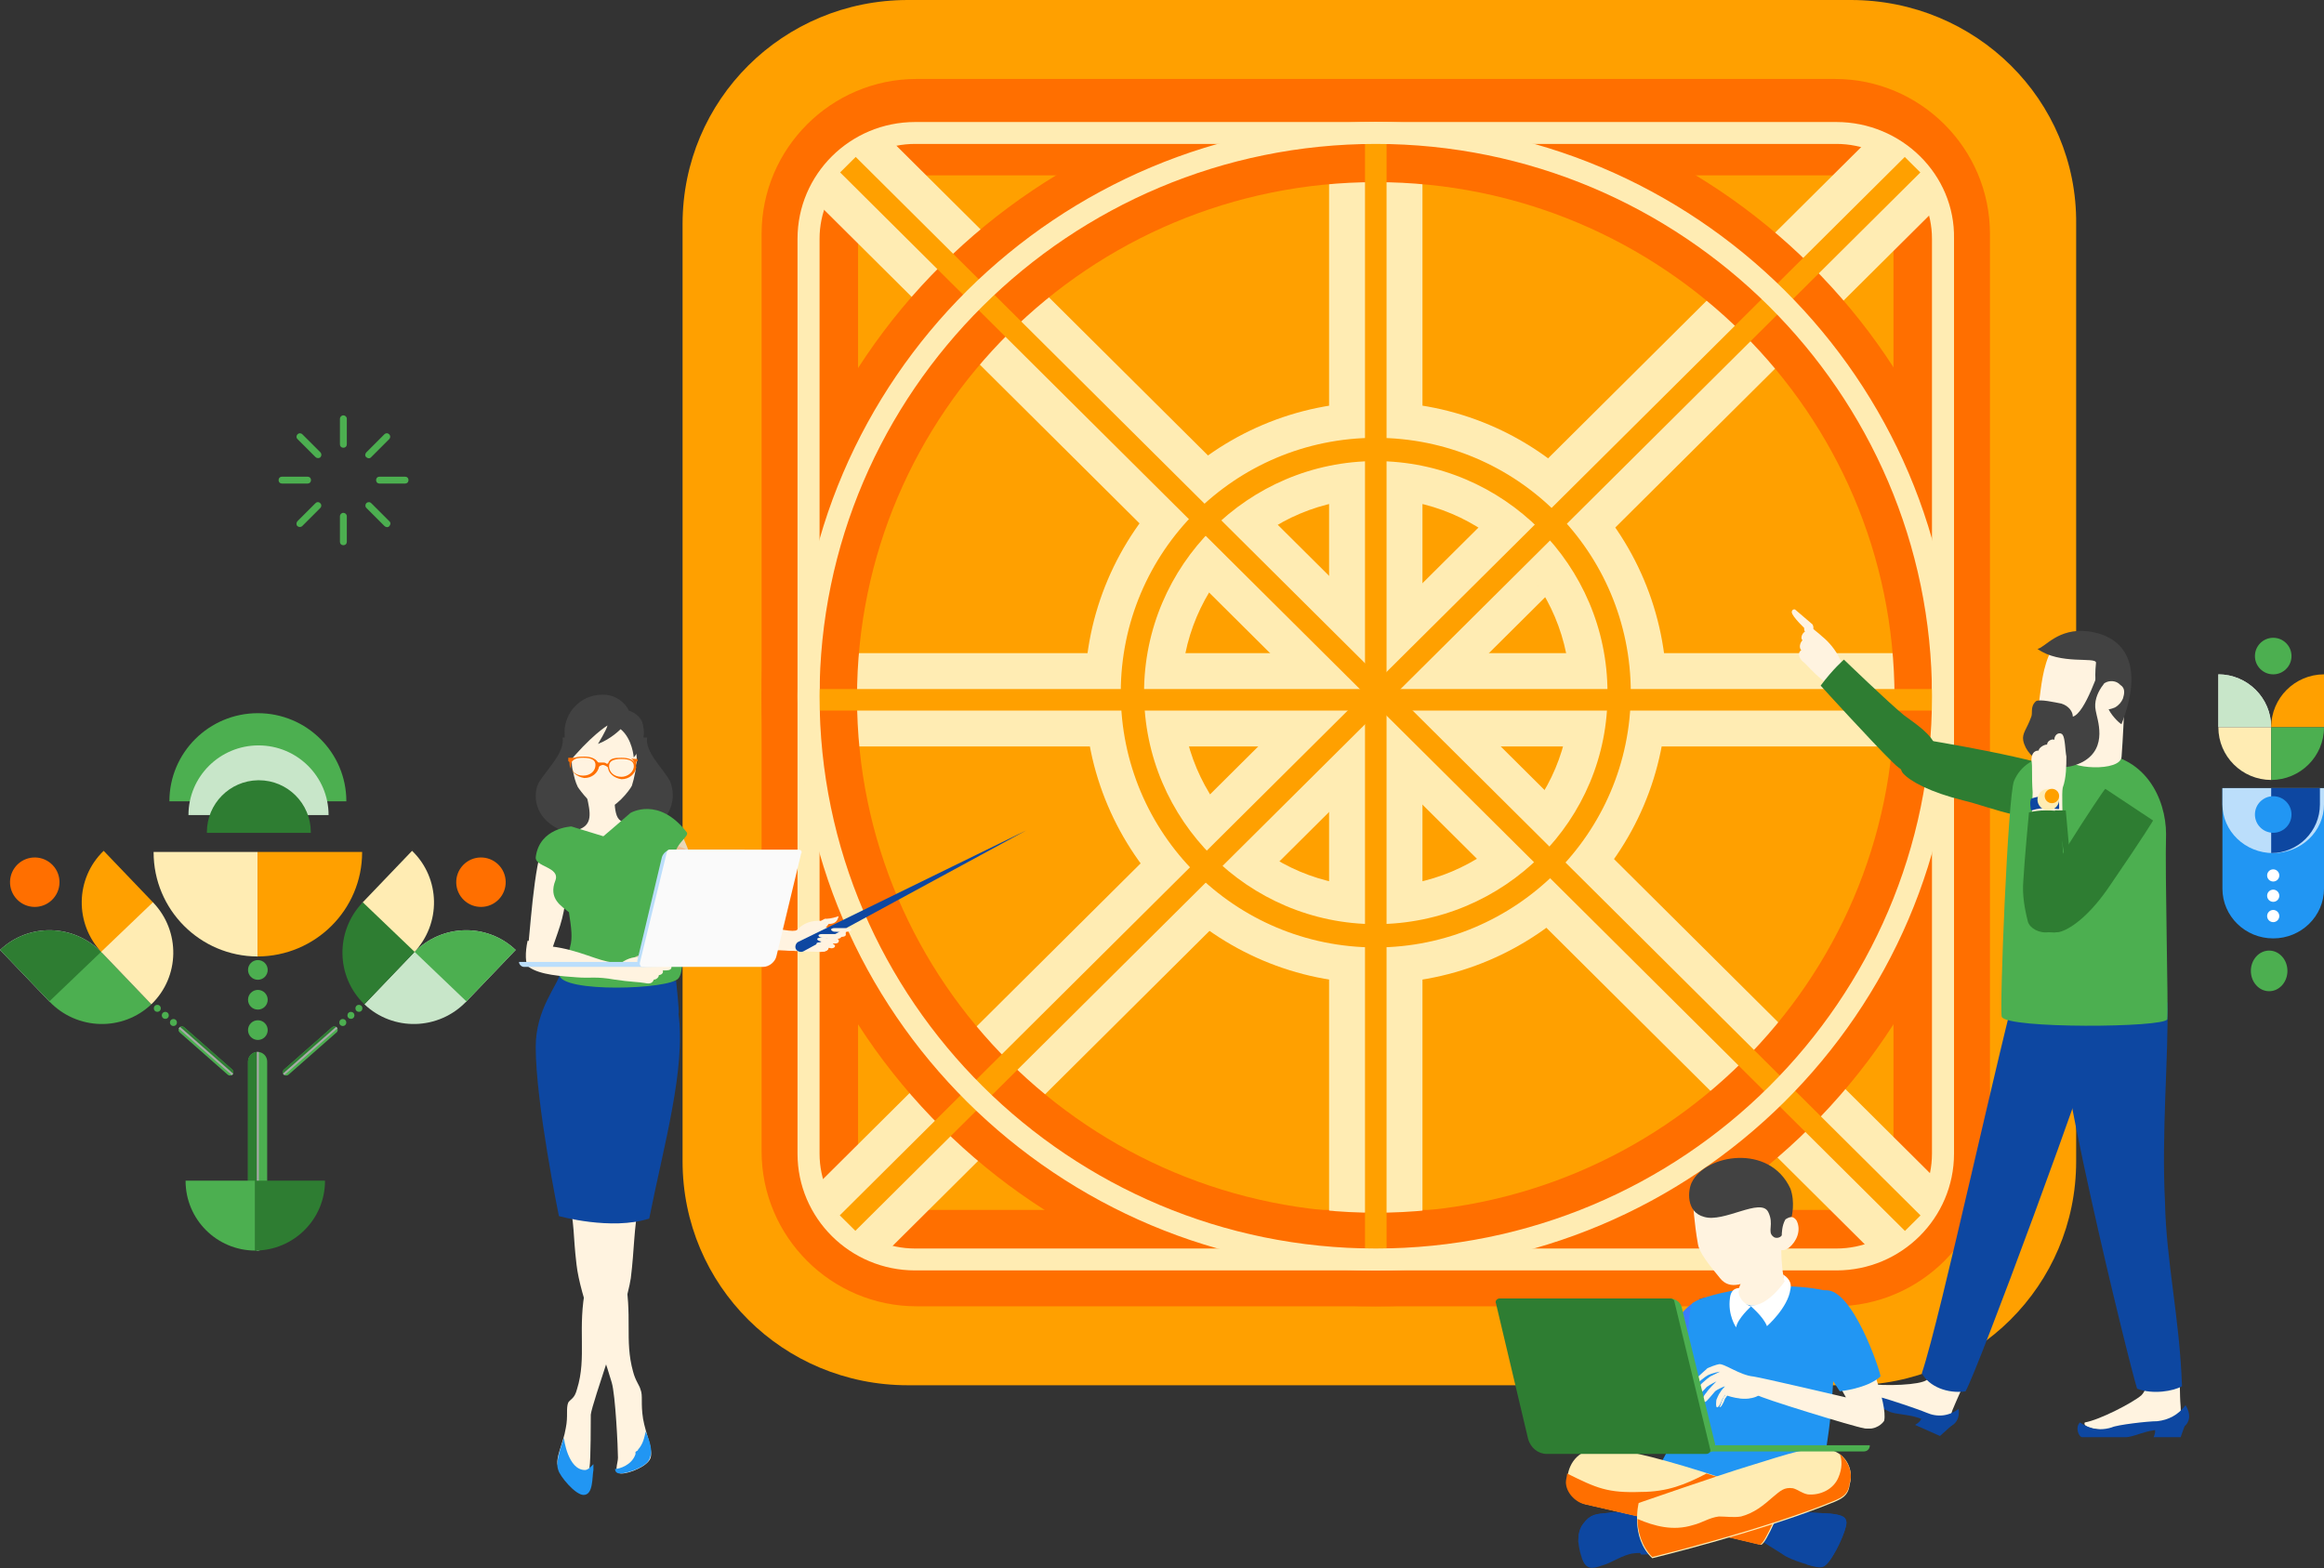 <?xml version="1.0" encoding="UTF-8"?>
<svg width="572px" height="386px" viewBox="0 0 572 386" version="1.1" xmlns="http://www.w3.org/2000/svg" xmlns:xlink="http://www.w3.org/1999/xlink">
    <rect x="0" y="0" width="572" height="386" fill="#333333" stroke="none"/>
    <!-- Generator: Sketch 64 (93537) - https://sketch.com -->
    <title>About</title>
    <desc>Created with Sketch.</desc>
    <g id="About" stroke="none" stroke-width="1" fill="none" fill-rule="evenodd">
        <g id="Landing" transform="translate(-836, -145)">
            <g id="Banner" transform="translate(119, 145)">
                <g id="About" transform="translate(717, 0)">
                    <g id="Group" transform="translate(546, 157)" fill-rule="nonzero">
                        <path d="M12.5,77 C14.985,77 17,79.238 17,82 C17,84.762 14.985,87 12.5,87 C10.015,87 8,84.762 8,82 C8,79.238 10.015,77 12.5,77 Z" id="Path" fill="#4CAF50"></path>
                        <path d="M13.5,74 C20.404,74 26,68.517 26,61.754 L26,37 L1,37 L1,61.754 C1,68.517 6.596,74 13.5,74 Z" id="Path" fill="#2196F3"></path>
                        <path d="M1,37 L26,37 L26,41 C26,47.627 20.404,53 13.5,53 C6.596,53 1,47.627 1,41 L1,37 Z" id="Path" fill="#BBDEFB"></path>
                        <path d="M13,37 L25,37 L25,41 C25,47.627 19.627,53 13,53 L13,37 Z" id="Path" fill="#0D47A1"></path>
                        <path d="M13.5,39 C15.985,39 18,41.015 18,43.5 C18,45.985 15.985,48 13.5,48 C11.015,48 9,45.985 9,43.5 C9,41.015 11.015,39 13.5,39 Z" id="Path" fill="#2196F3"></path>
                        <path d="M13.5,62 C14.328,62 15,62.671 15,63.5 C15,64.329 14.328,65 13.5,65 C12.671,65 12,64.329 12,63.5 C12,62.671 12.671,62 13.5,62 Z" id="Path" fill="#FFFFFF"></path>
                        <path d="M13.5,67 C14.328,67 15,67.672 15,68.5 C15,69.328 14.328,70 13.5,70 C12.671,70 12,69.328 12,68.5 C12,67.672 12.671,67 13.5,67 Z" id="Path" fill="#FFFFFF"></path>
                        <path d="M13.5,57 C14.328,57 15,57.672 15,58.5 C15,59.328 14.328,60 13.5,60 C12.671,60 12,59.328 12,58.5 C12,57.672 12.671,57 13.5,57 Z" id="Path" fill="#FFFFFF"></path>
                        <path d="M13,35 C5.816,34.978 0,29.184 0,22.041 L0,22 L13,22 L13,35 Z" id="Path" fill="#FFECB3"></path>
                        <path d="M13,35 C20.184,34.978 26,29.184 26,22.041 C26,22.027 26,22.014 26,22 L13,22 L13,35 Z" id="Path" fill="#4CAF50"></path>
                        <path d="M0,9 C7.184,9.022 13,14.834 13,22 L13,21.96 L0,21.96 L0,9 Z" id="Path" fill="#E0E0E0"></path>
                        <path d="M13.5,9 C15.985,9 18,6.985 18,4.5 C18,2.015 15.985,0 13.5,0 C11.015,0 9,2.015 9,4.5 C9,6.985 11.015,9 13.5,9 Z" id="Path" fill="#4CAF50"></path>
                        <path d="M0,9 C7.184,9.022 13,14.834 13,22 L13,21.96 L0,21.96 L0,9 Z" id="Path" fill="#C8E6C9"></path>
                        <path d="M26,9 C18.817,9.022 13,14.834 13,22 L13,21.96 L26,21.96 L26,9 Z" id="Path" fill="#FFA000"></path>
                    </g>
                    <g id="Group" transform="translate(168, 0)" fill-rule="nonzero">
                        <path d="M287.539,0 L55.458,0 C24.715,0 0,24.571 0,55.135 L0,285.865 C0,316.429 24.715,341 55.458,341 L287.539,341 C318.282,341 343,316.429 343,285.865 L343,55.135 C343.299,24.571 318.282,0 287.539,0 Z" id="Path" fill="#FFA000"></path>
                        <path d="M283.616,19.435 L57.616,19.435 C36.579,19.435 19.448,36.554 19.448,57.577 L19.448,283.423 C19.448,304.446 36.579,321.565 57.616,321.565 L283.616,321.565 C304.653,321.565 321.784,304.446 321.784,283.423 L321.784,57.577 C321.784,36.554 304.653,19.435 283.616,19.435 Z M298.041,283.423 C298.041,291.232 291.73,297.839 283.616,297.839 L57.616,297.839 C49.802,297.839 43.19,291.532 43.19,283.423 L43.19,57.577 C43.19,49.768 49.502,43.161 57.616,43.161 L283.616,43.161 C291.43,43.161 298.041,49.468 298.041,57.577 L298.041,283.423 Z" id="Shape" fill="#FF6F00"></path>
                        <polygon id="Rectangle" fill="#FFECB3" transform="translate(171.64, 170.93) rotate(-135) translate(-171.64, -170.93) " points="-13.11 159.598 356.459 158.527 356.39 182.263 -13.179 183.334"></polygon>
                        <polygon id="Rectangle" fill="#FFECB3" transform="translate(171.629, 170.717) rotate(-135) translate(-171.629, -170.717) " points="160.296 -14.033 184.032 -14.102 182.961 355.467 159.225 355.536"></polygon>
                        <rect id="Rectangle" fill="#FFECB3" x="159.124" y="31.803" width="22.985" height="279.161"></rect>
                        <rect id="Rectangle" fill="#FFECB3" x="30.057" y="160.782" width="281.119" height="22.969"></rect>
                        <path d="M170.616,98.943 C131.203,98.943 99.01,131.114 99.01,170.5 C99.01,209.886 131.203,242.057 170.616,242.057 C210.029,242.057 242.222,209.886 242.222,170.5 C242.222,131.114 210.33,98.943 170.616,98.943 Z M170.616,218.305 C144.14,218.305 122.779,196.958 122.779,170.5 C122.779,144.042 144.14,122.695 170.616,122.695 C197.092,122.695 218.453,144.042 218.453,170.5 C218.754,196.958 197.092,218.305 170.616,218.305 Z" id="Shape" fill="#FFECB3"></path>
                        <path d="M170.615,21.202 C87.202,21.202 19.448,88.514 19.448,171.383 C19.448,254.252 87.202,321.565 170.615,321.565 C254.028,321.565 321.783,254.252 321.783,171.383 C322.083,88.814 254.329,21.202 170.615,21.202 Z M170.615,298.529 C100.151,298.529 42.936,241.687 42.936,171.683 C42.936,101.678 100.151,44.836 170.615,44.836 C241.079,44.836 298.293,101.678 298.293,171.683 C298.293,241.687 241.079,298.529 170.615,298.529 Z" id="Shape" fill="#FF6F00"></path>
                        <path d="M283.991,30.036 L57.236,30.036 C41.255,30.036 28.289,42.913 28.289,58.785 L28.289,283.982 C28.289,299.854 41.255,312.731 57.236,312.731 L283.991,312.731 C299.972,312.731 312.938,299.854 312.938,283.982 L312.938,58.785 C313.24,42.913 299.972,30.036 283.991,30.036 Z M307.511,283.982 C307.511,296.859 296.957,307.34 283.991,307.34 L57.236,307.34 C44.27,307.34 33.716,296.859 33.716,283.982 L33.716,58.785 C33.716,45.908 44.27,35.427 57.236,35.427 L283.991,35.427 C296.957,35.427 307.511,45.908 307.511,58.785 L307.511,283.982 Z" id="Shape" fill="#FFECB3"></path>
                        <polygon id="Rectangle" fill="#FFA000" transform="translate(171.736, 170.821) rotate(-135) translate(-171.736, -170.821) " points="-13.04 168.652 356.528 167.581 356.513 172.989 -13.056 174.06"></polygon>
                        <polygon id="Rectangle" fill="#FFA000" transform="translate(171.671, 170.811) rotate(-134.992) translate(-171.671, -170.811) " points="169.502 -13.965 174.91 -13.981 173.84 355.588 168.431 355.604"></polygon>
                        <rect id="Rectangle" fill="#FFA000" x="167.964" y="31.803" width="5.304" height="279.161"></rect>
                        <rect id="Rectangle" fill="#FFA000" x="30.057" y="169.617" width="281.119" height="5.301"></rect>
                        <path d="M170.616,107.777 C135.914,107.777 107.851,135.822 107.851,170.5 C107.851,205.178 135.914,233.223 170.616,233.223 C205.016,233.223 233.381,205.178 233.381,170.5 C233.381,135.822 205.318,107.777 170.616,107.777 Z M170.616,227.493 C139.233,227.493 113.584,201.861 113.584,170.5 C113.584,139.139 139.233,113.507 170.616,113.507 C201.999,113.507 227.648,139.139 227.648,170.5 C227.95,201.861 202.3,227.493 170.616,227.493 Z" id="Shape" fill="#FFA000"></path>
                        <path d="M170.616,30.036 C92.215,30.036 28.289,93.523 28.289,171.383 C28.289,249.244 92.215,312.731 170.616,312.731 C249.017,312.731 312.943,249.244 312.943,171.383 C312.943,93.523 249.318,30.036 170.616,30.036 Z M170.616,307.34 C95.231,307.34 33.716,246.249 33.716,171.383 C33.716,96.517 95.231,35.427 170.616,35.427 C246.001,35.427 307.516,96.517 307.516,171.383 C307.516,246.249 246.303,307.34 170.616,307.34 Z" id="Shape" fill="#FFECB3"></path>
                    </g>
                    <g id="Group" transform="translate(441, 150)">
                        <path d="M68.256,40.334 C61.847,36.821 34.686,32.429 31.329,31.844 C26.752,31.258 25.836,38.577 27.362,40.334 C29.193,42.383 34.076,45.018 42.316,47.068 C48.725,48.531 61.237,54.094 65.51,49.41 C68.256,46.482 74.97,43.847 68.256,40.334 Z" id="Path" fill="#2E7D32" fill-rule="nonzero"></path>
                        <path d="M11.789,12.163 C10.874,10.041 9.043,7.918 7.518,6.706 C6.602,5.796 4.772,4.583 4.162,3.674 C3.552,3.067 2.636,4.583 3.247,5.493 C2.636,5.796 2.026,7.009 2.636,7.615 C2.026,8.222 1.721,9.434 2.331,10.041 C1.416,10.647 1.721,11.86 2.636,12.769 C3.857,13.679 4.772,15.195 7.823,17.621 C8.433,17.924 9.043,19.136 9.653,19.44 C10.263,18.227 13.314,15.195 14.229,14.589 C13.619,13.982 12.399,13.073 11.789,12.163 Z" id="Path" fill="#FFF3E0"></path>
                        <path d="M27.614,26.056 C23.695,22.853 12.843,12.371 12.843,12.371 C12.843,12.371 10.129,14.7 7.115,18.776 C7.115,18.776 20.078,33.044 24.901,37.703 C32.136,44.982 36.357,36.829 35.453,33.917 C34.548,30.714 30.328,28.094 27.614,26.056 Z" id="Path" fill="#2E7D32" fill-rule="nonzero"></path>
                        <g transform="translate(69.369, 184.985)" fill-rule="nonzero" id="Path">
                            <path d="M25.738,1.232 C25.738,0.929 18.178,-1.192 18.178,1.232 C18.178,3.352 18.481,6.685 16.666,8.503 C14.55,10.32 6.385,14.562 2.757,15.168 C2.455,15.774 3.059,16.077 3.664,16.38 C6.385,17.288 9.409,16.985 12.131,16.683 C15.457,16.38 18.783,16.077 22.109,16.077 C23.621,16.077 25.435,16.077 26.04,14.562 C26.645,13.653 26.342,12.441 26.342,11.229 C26.04,7.897 26.342,4.564 25.738,1.232 Z" fill="#FFF3E0"></path>
                            <path d="M20.597,14.865 C18.178,14.865 10.619,15.774 9.409,16.38 C7.595,16.985 5.478,16.985 3.966,16.38 C3.059,16.077 2.455,15.774 1.547,15.168 C0.338,16.38 1.245,18.803 2.152,18.803 L12.735,18.803 C14.852,18.803 17.876,16.985 21.202,16.985 C24.83,16.985 25.738,16.985 26.342,16.683 C29.064,15.471 28.761,12.744 27.552,10.926 C25.738,13.35 23.319,14.562 20.597,14.865 Z" fill="#0D47A1"></path>
                            <path d="M19.69,18.803 L26.342,18.803 L27.854,14.562 L19.992,16.683 C20.295,17.591 19.69,18.803 19.69,18.803 Z" fill="#0D47A1"></path>
                        </g>
                        <g transform="translate(13.644, 183.793)" fill-rule="nonzero" id="Path">
                            <path d="M23.143,0.606 C22.221,2.424 20.992,5.756 18.534,6.362 C15.769,7.271 6.552,7.574 2.866,6.362 C2.558,6.665 2.866,7.574 3.173,7.877 C5.323,9.998 8.088,10.906 10.854,11.815 C13.926,13.027 16.998,14.239 20.07,15.754 C21.299,16.36 23.143,16.966 24.372,16.057 C25.293,15.451 25.6,14.239 25.908,13.33 C27.137,10.3 28.673,7.271 29.902,3.938 C30.209,3.635 24.372,-1.515 23.143,0.606 Z" fill="#FFF3E0"></path>
                            <path d="M19.456,13.936 C17.305,13.027 9.932,10.603 8.703,10.3 C6.86,9.998 5.016,9.089 3.48,7.877 C2.866,7.271 2.251,6.665 1.944,5.756 C0.408,6.362 0.101,8.786 0.715,9.089 L10.239,13.633 C12.082,14.542 15.769,14.239 18.841,15.754 C22.221,17.268 23.143,17.571 23.757,17.571 C26.829,17.571 27.751,15.148 27.444,13.027 C24.986,14.845 22.221,15.148 19.456,13.936 Z" fill="#0D47A1"></path>
                            <path d="M16.691,16.966 L22.835,19.692 L26.215,16.663 L18.227,15.451 C17.92,16.36 16.691,16.966 16.691,16.966 Z" fill="#0D47A1"></path>
                        </g>
                        <path d="M56.482,88.362 C51.111,107.11 36.79,173.768 32.016,188.052 C33.807,191.326 38.282,193.111 42.757,192.516 C45.741,187.457 72.892,113.954 78.262,95.802 C78.262,94.909 62.151,88.66 56.482,88.362 Z" id="Path" fill="#0D47A1" fill-rule="nonzero"></path>
                        <path d="M92.464,96.807 C87.983,95.907 68.266,93.809 66.175,97.706 C62.889,103.702 82.905,185.248 84.996,191.844 C88.879,193.343 93.958,192.444 96.049,191.244 C95.452,174.156 92.165,160.665 91.867,145.974 C90.971,128.586 92.763,110.298 92.464,96.807 Z" id="Path" fill="#0D47A1" fill-rule="nonzero"></path>
                        <path d="M92.127,55.33 C92.127,46.694 86.997,35.376 73.718,35.376 C67.984,35.376 58.025,34.483 54.706,42.226 C53.197,45.8 51.084,98.813 51.688,100.302 C52.895,103.28 91.826,102.982 92.429,100.898 C92.731,98.515 91.826,64.861 92.127,55.33 Z" id="Path" fill="#4CAF50" fill-rule="nonzero"></path>
                        <path d="M58.785,75.093 C57.88,79.595 64.211,79.895 66.322,79.295 C69.035,78.394 73.558,75.093 78.382,67.89 C86.824,55.585 88.934,51.984 88.934,51.984 L77.176,44.181 C76.874,44.181 59.388,70.591 58.785,75.093 Z" id="Path" fill="#2E7D32" fill-rule="nonzero"></path>
                        <path d="M72.333,29.31 C72.017,32.165 67.59,33.307 67.59,36.448 C67.59,39.303 81.187,40.16 81.187,36.162 C81.503,32.165 81.82,24.741 81.82,24.741 C81.82,24.741 72.65,26.455 72.333,29.31 Z" id="Path" fill="#FFF3E0" fill-rule="nonzero"></path>
                        <path d="M79.622,9.95 C78.053,8.42 76.17,7.502 73.972,7.196 C71.775,6.89 69.578,7.196 67.695,7.502 C66.125,7.808 64.87,8.42 63.928,9.95 C61.731,14.235 61.417,18.827 60.789,23.418 C60.475,25.56 60.161,28.009 61.103,30.151 C62.359,33.518 66.753,36.273 70.206,35.049 C78.367,32.6 81.506,24.948 81.506,24.03 C81.506,21.581 81.82,19.133 81.82,16.684 C81.82,14.235 81.192,11.787 79.622,9.95 Z" id="Path" fill="#FFF3E0" fill-rule="nonzero"></path>
                        <path d="M69.29,35.345 C69.29,35.345 69.645,35.345 69.29,35.345 C69.645,35.345 69.29,35.345 69.29,35.345 Z" id="Path" fill="#E8D7B9" fill-rule="nonzero"></path>
                        <path d="M73.008,5.417 C65.488,4.491 62.355,9.433 60.475,9.742 C66.115,13.758 74.887,11.595 74.887,13.14 C73.948,22.098 77.081,22.407 77.707,23.951 C78.334,25.805 80.527,27.967 81.154,28.276 C86.793,13.758 82.093,6.653 73.008,5.417 Z" id="Path" fill="#424242" fill-rule="nonzero"></path>
                        <path d="M77.21,18.038 C73.892,18.873 70.574,22.768 75.219,24.438 C76.546,24.995 78.205,24.716 79.532,24.16 C80.527,23.603 81.191,22.768 81.523,21.934 C81.855,20.821 82.186,19.429 80.859,18.594 C79.864,17.481 78.205,17.481 77.21,18.038 Z" id="Path" fill="#FFF3E0" fill-rule="nonzero"></path>
                        <path d="M69.18,26.411 C69.18,25.242 68.241,23.781 66.362,23.197 C64.796,22.905 61.038,22.028 60.099,22.612 C58.533,24.074 59.472,25.535 58.846,26.704 C57.907,29.334 56.654,30.502 56.967,32.256 C57.907,37.224 65.109,41.023 71.686,37.516 C77.949,34.009 75.131,26.996 74.817,24.95 C73.878,20.567 78.262,16.768 78.262,16.768 L76.07,14.138 C75.757,14.138 72.312,25.535 69.18,26.411 Z" id="Path" fill="#424242" fill-rule="nonzero"></path>
                        <g transform="translate(58.697, 30.043)" fill="#FFF3E0" id="Path">
                            <path d="M8.004,0.884 C7.411,-1.21125332e-13 5.929,0.589 5.929,2.062 C5.336,1.767 4.15,2.356 4.15,3.24 C3.261,3.24 2.075,4.124 2.075,4.713 C0.889,4.713 0.296,5.596 0.296,7.069 C0.593,8.836 0.296,10.603 0.593,15.022 C0.593,15.905 0.296,22.68 0.296,23.269 C1.779,22.974 6.522,22.091 8.004,22.385 C8.004,21.501 7.708,15.022 8.004,13.843 C8.893,11.487 8.893,8.247 8.893,6.185 C8.597,4.713 8.597,1.767 8.004,0.884 Z"></path>
                        </g>
                        <path d="M65.542,46.227 C62.583,45.576 59.892,46.227 59.085,46.552 C59.085,46.552 58.816,46.552 58.816,46.878 C58.547,47.855 58.816,48.832 58.816,49.157 C58.816,49.483 59.085,49.483 59.085,49.483 C62.045,48.506 64.735,49.157 65.542,49.157 C65.811,49.157 65.811,49.157 65.811,48.832 C65.811,47.855 65.811,46.878 65.542,46.227 C65.811,46.227 65.811,46.227 65.542,46.227 Z" id="Path" fill="#0D47A1"></path>
                        <path d="M0.902,0.109 C0.601,-0.168 0,0.109 0,0.663 C0,1.77 3.607,5.094 3.607,5.094 C3.908,5.371 4.509,5.371 5.111,5.094 C5.411,4.817 5.411,4.263 5.111,3.709 L0.902,0.109 Z" id="Path" fill="#FFF3E0"></path>
                        <path d="M5.122,5.539 C4.85,5.223 4.306,5.223 3.762,5.539 C3.489,5.856 3.489,6.489 3.762,7.122 C3.762,7.122 7.028,10.603 8.388,10.603 C8.661,10.603 9.205,9.97 8.661,9.654 L5.122,5.539 Z" id="Path" fill="#FFF3E0"></path>
                        <path d="M58.384,49.992 C58.384,49.992 57.269,61.75 56.991,66.875 C56.712,70.192 57.269,73.508 58.106,76.824 C58.942,80.141 67.862,82.251 67.584,71.699 C67.305,64.765 65.911,49.69 65.911,49.69 C61.172,49.087 58.384,49.992 58.384,49.992 Z" id="Path" fill="#2E7D32" fill-rule="nonzero"></path>
                        <path d="M67.445,49.483 C66.352,49.483 65.532,49.483 64.713,49.483 C64.986,50.084 65.259,50.684 65.532,51.585 C66.625,59.395 69.904,68.707 65.259,76.217 C64.44,77.418 63.347,78.32 62.254,78.92 C64.986,80.422 69.63,79.521 69.357,71.711 C68.811,64.502 67.445,49.483 67.445,49.483 Z" id="Path" fill="#2E7D32" fill-rule="nonzero"></path>
                        <ellipse id="Oval" fill="#FFECB3" cx="63.143" cy="46.832" rx="2.668" ry="2.651"></ellipse>
                        <ellipse id="Oval" fill="#FFA000" cx="64.033" cy="45.948" rx="1.779" ry="1.767"></ellipse>
                    </g>
                    <g id="Group" transform="translate(127, 171)">
                        <path d="M32.284,10.554 L11.47,10.554 C12.091,14.114 7.742,18.267 5.878,21.234 C3.703,24.201 3.393,35.179 21.721,35.179 C40.05,35.179 39.429,24.498 37.875,21.234 C36.322,18.267 31.662,14.114 32.284,10.554 Z" id="Path" fill="#424242" fill-rule="nonzero"></path>
                        <path d="M30.661,171.087 C30.352,169.891 29.425,168.994 28.806,166.601 C26.643,158.826 28.806,152.844 26.643,142.676 C26.333,140.582 25.097,138.788 25.406,136.695 C25.406,134.601 25.715,132.807 25.715,131.311 C25.715,129.816 25.097,128.022 24.788,126.227 C23.86,116.657 24.17,104.993 24.479,95.722 L8.404,87.946 C8.714,97.517 12.423,121.442 12.732,122.339 C14.587,131.311 13.969,132.508 14.896,140.283 C15.823,148.358 21.078,160.62 23.551,169.293 C24.479,172.284 25.097,185.443 25.097,187.835 C25.097,189.331 23.86,191.723 26.024,191.723 C27.879,191.723 32.516,189.929 33.134,187.835 C33.752,185.742 31.898,181.854 31.279,178.265 C30.661,174.377 31.279,172.583 30.661,171.087 Z" id="Path" fill="#FFF3E0"></path>
                        <path d="M31.925,181.379 C31.611,182.777 31.296,184.455 30.039,185.852 C30.039,186.132 29.725,186.132 29.411,186.411 C29.411,186.411 29.411,186.691 29.411,186.971 C28.468,189.766 25.325,190.605 24.382,190.605 C24.382,191.164 24.696,191.723 25.639,191.723 C27.525,191.723 32.239,190.046 32.868,188.089 C33.811,186.132 32.868,183.616 31.925,181.379 C32.239,181.1 31.925,181.1 31.925,181.379 Z" id="Path" fill="#2196F3"></path>
                        <path d="M28.306,31.195 C23.635,32.385 24.569,27.328 23.946,22.866 L17.405,24.948 C18.34,29.113 18.963,32.088 15.225,33.277 C13.045,34.17 9.931,35.062 8.062,35.36 C4.947,35.955 3.702,55.29 3.079,61.239 L8.685,63.321 C9.931,59.157 12.111,54.695 12.111,49.638 L38.584,37.739 C36.716,30.6 34.224,29.708 28.306,31.195 Z" id="Path" fill="#FFF3E0"></path>
                        <path d="M33.258,36.46 C33.258,36.46 40.794,54.701 43.403,58.045 L47.461,54.092 C46.011,50.748 43.693,39.5 40.215,33.42 L33.258,36.46 Z" id="Path" fill="#E8D7B9"></path>
                        <path d="M42.795,54.434 C41.061,51.125 41.35,45.709 41.639,45.107 C42.217,43.904 43.373,41.196 43.084,39.992 C42.217,36.382 37.304,37.886 36.726,35.479 C36.726,35.479 36.726,35.179 36.726,35.179 L33.258,36.683 C33.258,36.683 40.772,54.735 43.373,58.045 L45.685,55.939 C45.396,55.337 43.373,55.036 42.795,54.434 Z" id="Path" fill="#F0BF97"></path>
                        <path d="M76.353,57.277 C74.256,56.959 76.053,55.368 74.256,55.686 C72.459,55.686 70.663,56.322 69.165,57.913 C67.668,59.186 53.592,54.732 46.704,52.823 C44.308,52.186 41.014,57.277 42.511,58.549 C49.399,64.276 62.277,62.367 67.368,63.003 C71.262,63.321 73.358,63.003 74.855,63.321 C76.053,63.321 76.952,63.003 76.952,62.049 C77.551,62.049 78.15,61.413 78.15,60.458 C79.048,60.458 79.348,59.504 79.048,59.186 C80.246,59.186 81.444,59.186 81.144,58.231 C81.144,57.277 77.551,57.595 76.353,57.277 Z" id="Path" fill="#FFF3E0"></path>
                        <path d="M76.353,57.974 C76.054,57.974 75.754,57.974 75.155,58.256 C74.257,58.537 73.059,58.819 72.46,59.663 C71.262,60.789 69.765,61.914 68.567,61.633 C65.273,61.351 60.183,59.944 56.889,59.944 C53.595,59.663 50.301,58.537 47.007,57.411 C46.707,57.411 44.012,56.286 43.114,56.286 C42.515,56.849 41.617,58.256 42.515,59.1 C49.402,64.166 62.279,62.477 67.37,63.04 C68.867,63.04 73.958,63.321 74.856,63.321 C76.054,63.321 76.952,63.04 76.952,62.196 C77.551,62.196 78.15,61.633 78.15,60.789 C79.048,60.789 79.348,59.944 79.048,59.663 C80.246,59.663 81.444,59.663 81.144,58.819 C81.144,57.974 77.551,58.256 76.353,57.974 Z" id="Path" fill="#FFF3E0"></path>
                        <path d="M72.315,57.085 L74.785,58.045 C75.402,58.045 76.328,57.405 76.946,56.446 C78.489,56.446 79.107,55.806 79.416,54.527 C77.563,55.166 76.637,55.166 76.02,55.166 L72.315,57.085 Z" id="Path" fill="#FFF3E0"></path>
                        <path d="M25.566,6.13 C24.086,5.527 22.607,4.923 20.24,5.527 C15.21,6.13 13.73,10.653 13.73,14.875 C13.73,15.176 13.73,15.478 13.73,15.779 L13.73,15.779 C13.73,16.986 13.73,17.89 14.026,18.795 C14.322,20.303 14.618,21.509 15.21,22.715 C15.801,23.62 19.056,28.143 21.719,28.143 C24.382,28.143 27.933,23.62 28.524,22.413 C28.82,21.509 29.116,20.303 29.412,18.795 C29.412,18.192 29.412,17.287 29.708,16.684 C29.708,16.382 29.708,16.382 29.708,16.081 C29.708,16.081 29.708,15.779 29.708,15.779 C29.708,15.779 29.708,15.478 29.708,15.478 C29.412,10.955 28.228,7.637 25.566,6.13 Z" id="Path" fill="#FFF3E0"></path>
                        <path d="M23.336,81.211 C18.41,91.414 19.334,97.715 19.642,111.519 C19.642,120.521 19.642,122.922 19.026,129.224 C18.718,131.024 18.41,132.824 18.103,134.325 C18.103,136.125 18.41,137.626 18.41,139.726 C18.718,142.127 17.487,143.927 17.179,145.728 C15.024,155.931 17.487,163.133 15.024,170.935 C14.408,173.335 13.485,173.335 12.869,174.235 C12.254,175.736 12.869,177.536 12.254,180.537 C11.638,184.438 9.483,188.039 10.407,190.14 C10.714,191.34 14.101,195.241 15.948,195.241 C18.103,195.241 17.795,191.64 18.103,190.14 C18.41,188.639 18.41,178.137 18.41,177.236 C18.718,174.235 27.03,151.73 28.261,143.627 C29.185,136.125 28.877,132.524 30.416,123.522 C32.879,111.519 34.726,100.716 35.034,90.213 L33.802,80.911 L23.336,81.211 Z" id="Path" fill="#FFF3E0"></path>
                        <path d="M16.98,190.866 C12.827,190.866 11.788,183.289 11.788,182.929 C10.75,186.176 9.712,189.062 10.404,190.866 C10.75,192.31 14.557,197 16.634,197 C19.056,197 18.71,192.67 19.056,190.866 C19.056,190.505 19.056,190.145 19.056,189.423 C18.364,190.145 17.672,190.866 16.98,190.866 Z" id="Path" fill="#2196F3"></path>
                        <path d="M39.401,70.409 C36.397,71.314 17.771,72.824 10.862,68.598 C10.261,71.616 4.854,77.351 4.854,86.707 C4.854,100.59 10.562,128.356 10.562,128.356 C10.562,128.356 23.479,131.978 32.792,128.96 C36.397,110.851 41.804,92.139 40.002,78.558 C40.302,78.256 39.401,70.711 39.401,70.409 Z" id="Path" fill="#0D47A1"></path>
                        <path d="M42.079,33.954 C35.12,24.904 28.161,29.127 28.161,29.127 C25.438,31.541 21.505,34.859 21.505,34.859 L13.639,32.446 C13.639,32.446 5.772,32.747 4.864,39.988 C4.562,42.401 10.916,42.401 9.705,45.719 C7.89,50.245 11.218,52.055 13.033,53.563 C13.639,57.485 13.941,59.898 13.336,62.01 C12.731,65.027 10.31,66.233 10.613,68.948 C11.218,73.474 37.843,72.569 39.961,69.853 C42.382,67.138 39.961,50.546 39.053,41.798 C38.146,36.971 42.684,35.161 42.079,33.954 Z" id="Path" fill="#4CAF50"></path>
                        <path d="M27.808,3.942 C27.808,3.942 26.046,0 21.349,0 C15.478,0 11.955,4.852 11.955,9.098 C11.955,12.737 12.836,14.557 12.249,17.589 C18.414,10.008 22.523,7.582 22.523,7.582 C22.23,8.795 20.175,12.131 20.175,12.131 C23.404,10.917 25.753,8.491 25.753,8.491 C28.688,10.917 28.982,15.466 28.982,15.466 C30.743,13.344 31.918,10.614 31.33,7.885 C31.037,4.852 27.808,3.942 27.808,3.942 Z" id="Path" fill="#424242" fill-rule="nonzero"></path>
                        <g transform="translate(11.955, 15.092)" fill="#FF6F00" fill-rule="nonzero">
                            <path d="M4.869,0.152 C3.348,0.152 1.522,0.152 1.522,2.204 C1.522,3.963 3.043,5.136 4.869,5.429 C6.695,5.429 8.217,4.256 8.521,2.497 C8.217,0.445 6.087,0.152 4.869,0.152 Z M4.565,4.842 C2.739,4.842 1.522,3.67 1.522,2.204 C1.522,1.031 2.435,0.445 4.565,0.445 C6.695,0.445 7.608,1.031 7.608,2.204 C7.608,3.67 6.391,4.842 4.565,4.842 Z" id="Shape"></path>
                            <path d="M1.217,0.445 C0.913,0.445 0.913,0.445 0.913,0.445 C0.913,0.445 0.913,1.031 0.913,1.031 C0.913,1.031 0.913,1.031 0.913,1.325 C0.913,1.325 1.217,1.325 1.217,1.618 C1.217,1.911 1.217,2.497 1.522,3.083 C1.522,3.083 1.522,1.618 1.826,1.325 C2.435,0.738 3.043,0.445 3.043,0.445 C2.435,0.445 1.522,0.445 1.217,0.445 Z" id="Path"></path>
                            <path d="M13.999,0.445 C12.478,0.445 10.652,0.445 10.652,2.497 C10.652,4.256 12.173,5.429 13.999,5.722 C15.825,5.722 17.347,4.549 17.651,2.79 C17.347,0.738 15.521,0.445 13.999,0.445 Z M13.999,5.136 C12.173,5.136 10.956,3.963 10.956,2.497 C10.956,1.325 11.869,0.738 13.999,0.738 C16.13,0.738 17.043,1.325 17.043,2.497 C17.043,3.963 15.521,5.136 13.999,5.136 Z" id="Shape"></path>
                            <path d="M17.651,0.738 C17.347,0.738 16.434,0.738 16.13,0.445 C16.13,0.445 16.738,0.738 17.043,1.325 C17.347,1.911 17.347,3.083 17.347,3.083 C17.651,2.497 17.651,1.911 17.651,1.618 C17.651,1.325 17.651,1.325 17.956,1.325 C18.26,1.325 17.956,1.325 17.956,1.325 C17.956,1.325 17.956,1.031 17.956,0.738 C17.956,0.738 17.956,0.738 17.651,0.738 Z" id="Path"></path>
                            <path d="M9.434,1.618 C9.13,1.618 8.826,1.618 8.521,1.618 C8.521,1.618 7.913,1.618 7.913,1.325 L8.217,2.79 C8.521,2.497 9.13,2.204 9.434,2.204 C9.739,2.204 10.347,2.497 10.652,2.79 L10.956,1.618 C10.956,1.911 10.347,1.911 10.347,1.911 C10.043,1.618 9.739,1.618 9.434,1.618 Z" id="Path"></path>
                        </g>
                        <path d="M33.613,65.925 C31.749,65.643 33.613,64.517 31.749,64.517 C29.885,64.517 28.332,64.517 26.468,65.643 C25.847,66.206 24.915,65.925 23.983,65.925 C20.254,65.643 15.594,62.829 8.76,61.985 C6.585,61.703 5.342,60.859 2.857,60.578 C2.235,63.392 2.235,66.487 3.167,67.05 C5.963,69.02 11.245,69.302 14.973,69.583 C18.39,69.865 19.633,69.302 24.293,70.146 C28.021,70.709 30.196,70.709 31.749,70.99 C32.992,71.272 33.613,70.99 33.924,70.146 C34.546,70.146 35.167,69.583 35.167,69.02 C35.788,69.02 36.41,68.457 36.099,67.895 C37.342,67.895 38.274,67.895 38.274,67.05 C38.274,66.487 34.856,66.206 33.613,65.925 Z" id="Path" fill="#FFF3E0"></path>
                        <path d="M32.992,63.392 L29.264,64.517 L32.681,65.362 C32.992,65.08 33.303,64.517 33.924,64.236 C35.167,64.236 36.099,63.673 36.41,62.829 C34.546,63.392 33.613,63.392 32.992,63.392 Z" id="Path" fill="#E8D7B9"></path>
                        <g transform="translate(0.725, 38.124)" fill-rule="nonzero" id="Path">
                            <path d="M0.016,27.676 C0.016,27.676 0.016,27.676 0.016,27.676 C0.016,28.283 0.623,28.891 1.229,28.891 L30.647,28.891 C31.254,28.891 31.86,28.283 31.86,27.676 C31.86,27.676 31.86,27.676 31.86,27.676 L0.016,27.676 Z" fill="#BBDEFB"></path>
                            <path d="M35.196,1.851 L29.131,27.372 C29.131,27.676 29.131,28.891 30.647,28.891 L55.516,28.587 L55.516,0.029 L37.623,0.029 C36.409,0.029 35.5,0.94 35.196,1.851 Z" fill="#BBDEFB"></path>
                            <path d="M68.86,0.029 L37.016,0.029 C36.713,0.029 36.409,0.332 36.409,0.636 L29.737,27.979 C29.737,28.587 30.041,28.891 30.344,28.891 L60.065,28.891 C61.581,28.891 63.098,27.676 63.401,26.157 L69.467,0.94 C69.77,0.636 69.467,0.029 68.86,0.029 Z" fill="#FAFAFA"></path>
                        </g>
                        <path d="M68.882,62.616 C69.184,63.206 70.089,63.501 70.692,63.206 L125.573,33.42 L69.485,60.846 C68.882,61.141 68.581,62.026 68.882,62.616 Z" id="Path" fill="#0D47A1" fill-rule="nonzero"></path>
                        <g transform="translate(73.512, 56.286)" fill="#FFF3E0" id="Path">
                            <path d="M8.123,1.173 C6.57,1.173 6.259,1.173 5.017,1.173 C3.774,1.173 3.774,1.759 4.706,2.052 C5.949,2.052 6.881,2.345 8.123,2.052 C8.745,2.052 9.055,1.759 9.055,1.466 C9.055,1.466 8.745,1.173 8.123,1.173 Z"></path>
                            <path d="M6.259,2.638 C4.706,2.638 3.463,2.638 1.91,2.638 C0.667,2.638 0.667,3.225 1.599,3.518 C2.842,3.811 4.395,3.811 5.638,3.811 C6.259,3.811 6.57,3.518 6.57,3.225 C6.881,2.932 6.881,2.638 6.259,2.638 Z"></path>
                            <path d="M5.327,3.811 C4.084,3.811 2.842,3.518 1.599,3.518 C0.356,3.518 0.356,4.104 1.288,4.397 C2.531,4.69 3.774,4.984 5.017,4.984 C5.638,4.984 5.949,4.69 5.949,4.397 C5.949,4.104 5.949,3.811 5.327,3.811 Z"></path>
                            <path d="M4.395,4.984 C3.152,4.984 2.531,4.984 1.288,4.69 C0.046,4.69 0.356,5.277 0.978,5.57 C2.22,5.863 2.842,5.863 4.084,6.156 C4.706,6.156 5.017,5.863 5.017,5.57 C5.017,5.277 4.706,5.277 4.395,4.984 Z"></path>
                        </g>
                    </g>
                    <g id="Group" transform="translate(0, 102)">
                        <path d="M84.514,24.242 C84.003,24.242 83.665,24.665 83.665,25.089 L83.665,31.364 C83.665,31.872 84.003,32.211 84.514,32.211 C85.021,32.211 85.363,31.872 85.363,31.364 L85.363,25.089 C85.363,24.581 84.939,24.242 84.514,24.242 Z" id="Path" fill="#4CAF50"></path>
                        <path d="M78.236,21.613 C77.985,21.613 77.811,21.698 77.643,21.868 L73.235,26.277 C72.893,26.616 72.893,27.124 73.148,27.463 C73.486,27.802 73.997,27.802 74.335,27.548 L74.421,27.463 L78.829,23.055 C79.171,22.715 79.171,22.207 78.829,21.868 C78.66,21.698 78.491,21.613 78.236,21.613 Z" id="Path" fill="#4CAF50"></path>
                        <path d="M90.788,21.613 C90.282,21.613 89.939,21.952 89.939,22.461 C89.939,22.715 90.026,22.885 90.195,23.055 L94.602,27.464 C94.945,27.802 95.451,27.887 95.793,27.548 C96.131,27.209 96.218,26.7 95.875,26.361 L91.381,21.868 C91.212,21.698 91.043,21.613 90.788,21.613 Z" id="Path" fill="#4CAF50"></path>
                        <path d="M93.416,15.339 C92.91,15.339 92.567,15.679 92.567,16.187 C92.567,16.696 92.91,17.035 93.416,17.035 L99.695,17.035 C100.201,17.035 100.543,16.696 100.543,16.187 C100.543,15.679 100.201,15.339 99.695,15.339 L93.416,15.339 Z" id="Path" fill="#4CAF50"></path>
                        <path d="M69.416,15.339 C68.91,15.339 68.567,15.679 68.567,16.187 C68.567,16.696 68.91,17.035 69.416,17.035 L75.694,17.035 C76.201,17.035 76.543,16.696 76.543,16.187 C76.543,15.679 76.201,15.339 75.694,15.339 L69.416,15.339 Z" id="Path" fill="#4CAF50"></path>
                        <path d="M95.2,4.657 C94.945,4.657 94.776,4.741 94.602,4.911 L90.195,9.32 C89.857,9.659 89.77,10.168 90.108,10.507 C90.45,10.846 90.957,10.931 91.299,10.592 L91.381,10.507 L95.793,6.098 C96.131,5.759 96.131,5.25 95.793,4.911 C95.625,4.741 95.451,4.657 95.2,4.657 Z" id="Path" fill="#4CAF50"></path>
                        <path d="M73.828,4.657 C73.317,4.657 72.979,5.081 72.979,5.505 C72.979,5.759 73.066,5.928 73.235,6.098 L77.643,10.507 C77.985,10.846 78.491,10.846 78.829,10.592 C79.171,10.253 79.171,9.744 78.916,9.405 L74.421,4.911 C74.253,4.741 73.997,4.657 73.828,4.657 Z" id="Path" fill="#4CAF50"></path>
                        <path d="M84.514,0.248 C84.003,0.248 83.665,0.672 83.665,1.096 L83.665,7.37 C83.665,7.878 84.003,8.218 84.514,8.218 C85.021,8.218 85.363,7.878 85.363,7.37 L85.363,1.096 C85.363,0.587 84.939,0.248 84.514,0.248 Z" id="Path" fill="#4CAF50"></path>
                        <path d="M63.47,73.56 C75.497,73.56 85.247,83.27 85.247,95.249 L41.693,95.249 C41.693,83.27 51.439,73.56 63.47,73.56 Z" id="Path" fill="#4CAF50" fill-rule="nonzero"></path>
                        <path d="M63.629,81.491 C73.153,81.491 80.873,89.173 80.873,98.649 L46.385,98.649 C46.385,89.173 54.105,81.491 63.629,81.491 Z" id="Path" fill="#C8E6C9" fill-rule="nonzero"></path>
                        <path d="M63.711,90.07 C70.776,90.07 76.5,95.795 76.5,102.857 C76.5,102.911 76.5,102.965 76.5,103.019 L50.923,103.019 L50.918,102.857 C50.918,95.866 56.531,90.185 63.499,90.071 L63.711,90.07 Z" id="Path" fill="#2E7D32" fill-rule="nonzero"></path>
                        <path d="M63.388,133.45 C49.249,133.406 37.806,121.937 37.806,107.795 C37.806,107.768 37.806,107.74 37.806,107.713 L63.388,107.713 L63.388,133.45 Z" id="Path" fill="#FFECB3" fill-rule="nonzero"></path>
                        <path d="M63.388,133.45 C77.614,133.407 89.129,121.937 89.129,107.795 C89.129,107.768 89.129,107.74 89.129,107.713 L63.388,107.713 L63.388,133.45 Z" id="Path" fill="#FFA000" fill-rule="nonzero"></path>
                        <path d="M61.044,203.488 L61.044,159.309 C61.044,158.006 62.101,156.949 63.403,156.949 C64.705,156.949 65.761,158.006 65.761,159.309 L65.761,203.488 C65.761,204.789 64.705,205.845 63.403,205.845 C62.101,205.845 61.044,204.789 61.044,203.488 Z" id="Path" fill="#4CAF50" fill-rule="nonzero"></path>
                        <path d="M61.044,203.488 L61.044,159.309 C61.044,158.006 62.101,156.949 63.403,156.949 L63.403,205.845 C62.101,205.845 61.044,204.789 61.044,203.488 Z" id="Path" fill="#2E7D32" fill-rule="nonzero"></path>
                        <line x1="63.459" y1="205.845" x2="63.459" y2="156.95" id="Path" stroke="#A8A8A8" stroke-width="0.5"></line>
                        <path d="M62.78,205.845 C53.329,205.816 45.676,198.146 45.676,188.692 L45.676,188.638 L62.78,188.638 L62.78,205.845 Z" id="Path" fill="#4CAF50" fill-rule="nonzero"></path>
                        <path d="M62.78,205.845 C72.29,205.816 79.991,198.146 79.991,188.692 L79.991,188.638 L62.78,188.638 L62.78,205.845 Z" id="Path" fill="#2E7D32" fill-rule="nonzero"></path>
                        <path d="M0.014,131.842 C7.079,125.123 18.291,125.417 25.085,132.512 L25.047,132.472 L12.292,144.672 L0.014,131.842 Z" id="Path" fill="#E0E0E0" fill-rule="nonzero"></path>
                        <path d="M12.764,119.563 C15.195,117.238 15.282,113.385 12.957,110.956 C10.628,108.527 6.775,108.443 4.345,110.767 C1.919,113.092 1.832,116.945 4.157,119.374 C6.481,121.802 10.334,121.887 12.764,119.563 Z" id="Path" fill="#FF6F00" fill-rule="nonzero"></path>
                        <path d="M0.014,131.842 C7.079,125.123 18.291,125.417 25.085,132.512 L25.047,132.472 L12.292,144.672 L0.014,131.842 Z" id="Path" fill="#2E7D32" fill-rule="nonzero"></path>
                        <path d="M25.514,107.441 C18.493,114.205 18.291,125.417 25.085,132.512 L25.047,132.471 L37.797,120.271 L25.514,107.441 Z" id="Path" fill="#FFA000" fill-rule="nonzero"></path>
                        <path d="M37.252,145.221 C30.182,151.941 18.971,151.645 12.176,144.551 C12.166,144.538 12.152,144.524 12.138,144.511 L24.892,132.31 L37.252,145.221 Z" id="Path" fill="#4CAF50" fill-rule="nonzero"></path>
                        <path d="M37.252,145.221 C44.278,138.457 44.475,127.244 37.681,120.15 C37.671,120.136 37.657,120.123 37.642,120.109 L24.892,132.31 L37.252,145.221 Z" id="Path" fill="#FFECB3" fill-rule="nonzero"></path>
                        <path d="M41.336,148.518 C41.654,148.159 41.616,147.612 41.259,147.297 C40.902,146.981 40.352,147.016 40.039,147.375 C39.721,147.734 39.754,148.28 40.116,148.596 C40.473,148.912 41.023,148.877 41.336,148.518 Z" id="Path" fill="#4CAF50" fill-rule="nonzero"></path>
                        <path d="M39.369,146.788 C39.687,146.429 39.653,145.882 39.291,145.567 C38.935,145.251 38.385,145.286 38.071,145.645 C37.753,146.004 37.792,146.55 38.149,146.866 C38.505,147.182 39.055,147.147 39.369,146.788 Z" id="Path" fill="#4CAF50" fill-rule="nonzero"></path>
                        <path d="M43.337,150.279 C43.656,149.92 43.617,149.373 43.26,149.058 C42.903,148.742 42.354,148.777 42.04,149.136 C41.722,149.494 41.76,150.041 42.117,150.357 C42.474,150.673 43.024,150.637 43.337,150.279 Z" id="Path" fill="#4CAF50" fill-rule="nonzero"></path>
                        <path d="M57.167,161.291 L45.334,150.88 C44.982,150.573 44.451,150.607 44.143,150.956 C43.839,151.305 43.873,151.837 44.22,152.144 L56.053,162.555 C56.405,162.862 56.936,162.828 57.245,162.479 C57.553,162.13 57.515,161.598 57.167,161.291 Z" id="Path" fill="#4CAF50" fill-rule="nonzero"></path>
                        <path d="M57.167,161.291 L45.334,150.88 C44.982,150.573 44.451,150.607 44.143,150.956 L57.245,162.479 C57.553,162.13 57.515,161.598 57.167,161.291 Z" id="Path" fill="#2E7D32" fill-rule="nonzero"></path>
                        <line x1="57.245" y1="162.491" x2="44.147" y2="150.967" id="Path" stroke="#A8A8A8" stroke-width="0.5"></line>
                        <path d="M126.921,131.842 C119.856,125.123 108.645,125.417 101.85,132.512 L101.889,132.472 L114.643,144.672 L126.921,131.842 Z" id="Path" fill="#E0E0E0" fill-rule="nonzero"></path>
                        <path d="M114.171,119.563 C111.74,117.238 111.654,113.385 113.983,110.956 C116.307,108.527 120.16,108.443 122.59,110.767 C125.016,113.092 125.103,116.945 122.779,119.374 C120.454,121.802 116.601,121.887 114.171,119.563 Z" id="Path" fill="#FF6F00" fill-rule="nonzero"></path>
                        <path d="M126.921,131.842 C119.856,125.123 108.645,125.417 101.85,132.512 L101.889,132.472 L114.643,144.672 L126.921,131.842 Z" id="Path" fill="#4CAF50" fill-rule="nonzero"></path>
                        <path d="M101.421,107.441 C108.442,114.205 108.645,125.417 101.85,132.512 L101.889,132.471 L89.139,120.271 L101.421,107.441 Z" id="Path" fill="#FFECB3" fill-rule="nonzero"></path>
                        <path d="M89.688,145.221 C96.753,151.941 107.965,151.645 114.759,144.551 C114.769,144.538 114.783,144.524 114.798,144.511 L102.043,132.31 L89.688,145.221 Z" id="Path" fill="#C8E6C9" fill-rule="nonzero"></path>
                        <path d="M89.684,145.221 C82.658,138.457 82.465,127.244 89.254,120.15 C89.264,120.136 89.279,120.123 89.293,120.109 L102.043,132.31 L89.684,145.221 Z" id="Path" fill="#2E7D32" fill-rule="nonzero"></path>
                        <path d="M85.725,148.518 C85.411,148.159 85.445,147.612 85.802,147.296 C86.159,146.981 86.708,147.016 87.022,147.375 C87.34,147.733 87.306,148.28 86.945,148.596 C86.588,148.912 86.038,148.876 85.725,148.518 Z" id="Path" fill="#4CAF50" fill-rule="nonzero"></path>
                        <path d="M87.692,146.788 C87.374,146.429 87.412,145.882 87.769,145.567 C88.126,145.251 88.676,145.286 88.989,145.645 C89.307,146.004 89.269,146.55 88.912,146.866 C88.555,147.181 88.005,147.147 87.692,146.788 Z" id="Path" fill="#4CAF50" fill-rule="nonzero"></path>
                        <path d="M83.723,150.279 C83.405,149.92 83.444,149.373 83.801,149.058 C84.157,148.742 84.707,148.777 85.021,149.136 C85.339,149.494 85.3,150.041 84.943,150.357 C84.587,150.672 84.037,150.637 83.723,150.279 Z" id="Path" fill="#4CAF50" fill-rule="nonzero"></path>
                        <path d="M69.893,161.291 L81.727,150.88 C82.079,150.573 82.609,150.607 82.918,150.956 C83.227,151.305 83.188,151.837 82.841,152.144 L71.007,162.555 C70.655,162.862 70.125,162.828 69.816,162.479 C69.512,162.13 69.546,161.598 69.893,161.291 Z" id="Path" fill="#4CAF50" fill-rule="nonzero"></path>
                        <path d="M69.893,161.291 L81.727,150.88 C82.079,150.573 82.609,150.607 82.918,150.956 L69.816,162.479 C69.512,162.13 69.546,161.598 69.893,161.291 Z" id="Path" fill="#2E7D32" fill-rule="nonzero"></path>
                        <line x1="69.811" y1="162.47" x2="82.908" y2="150.947" id="Path" stroke="#A8A8A8" stroke-width="0.5"></line>
                        <path d="M63.47,146.528 C62.129,146.528 61.044,145.442 61.044,144.103 C61.044,142.764 62.129,141.678 63.47,141.678 C64.806,141.678 65.891,142.764 65.891,144.103 C65.891,145.442 64.806,146.528 63.47,146.528 Z" id="Path" fill="#4CAF50" fill-rule="nonzero"></path>
                        <path d="M63.47,139.187 C62.129,139.187 61.044,138.101 61.044,136.762 C61.044,135.423 62.129,134.337 63.47,134.337 C64.806,134.337 65.891,135.423 65.891,136.762 C65.891,138.101 64.806,139.187 63.47,139.187 Z" id="Path" fill="#4CAF50" fill-rule="nonzero"></path>
                        <path d="M63.47,154 C62.129,154 61.044,152.914 61.044,151.575 C61.044,150.236 62.129,149.15 63.47,149.15 C64.806,149.15 65.891,150.236 65.891,151.575 C65.891,152.914 64.806,154 63.47,154 Z" id="Path" fill="#4CAF50" fill-rule="nonzero"></path>
                    </g>
                    <g id="Group" transform="translate(368, 285)">
                        <g transform="translate(16.801, 0)" id="Path">
                            <path d="M34.614,34.501 C27.934,36.314 24.291,46.289 21.254,52.334 C21.254,52.334 23.38,56.566 30.971,57.171 C30.971,57.171 38.865,44.475 38.865,41.453 C39.169,38.128 36.132,33.896 34.614,34.501 Z" fill="#3A7CFF"></path>
                            <path d="M34.614,34.501 C34.311,34.501 33.703,34.803 33.4,34.803 C33.703,35.105 33.703,35.71 33.703,36.012 C33.703,42.662 29.149,49.614 23.683,55.055 C25.202,55.962 27.327,56.869 30.667,57.171 C30.667,57.171 38.562,44.475 38.562,41.453 C39.169,38.128 36.132,33.896 34.614,34.501 Z" fill="#346790"></path>
                            <path d="M31.882,35.71 C29.756,37.221 31.578,60.798 29.756,64.425 C26.72,70.168 22.773,77.423 22.773,77.423 C30.971,82.259 62.245,82.259 62.245,82.259 C62.245,82.259 64.067,76.818 65.281,67.448 C66.8,56.566 67.407,33.291 66.8,33.291 C53.44,29.362 35.525,33.291 31.882,35.71 Z" fill="#2196F3"></path>
                            <g transform="translate(42.509, 18.136)" fill="#FFF3E0">
                                <path d="M11.234,0.646 L0.911,6.994 C1.215,7.296 1.822,11.528 0.911,13.342 C0.304,14.853 -0.304,17.573 3.34,18.178 C6.68,18.782 13.056,15.76 12.145,13.039 C10.627,8.203 11.234,0.646 11.234,0.646 Z"></path>
                            </g>
                            <path d="M23.076,87.398 C22.469,87.398 14.271,86.793 11.234,87.398 C7.894,87.7 6.68,87.7 4.858,90.118 C3.685,91.675 3.519,93.608 3.793,95.514 C3.944,96.568 4.23,97.613 4.555,98.582 C5.465,101.302 6.984,101.302 9.413,100.395 C11.842,99.791 14.574,97.675 17.307,97.373 C19.736,97.07 20.343,97.675 22.165,97.07 C23.987,96.466 24.291,97.07 23.987,95.861 C23.987,94.35 23.076,87.398 23.076,87.398 Z" fill="#0D47A1"></path>
                            <path d="M23.076,87.398 C22.469,87.398 14.271,86.793 11.234,87.398 C7.894,87.7 6.68,87.7 4.858,90.118 C3.947,91.327 3.644,92.839 3.644,94.652 C5.465,95.257 7.287,94.955 9.109,94.652 C10.627,94.35 12.449,93.746 14.271,94.048 C16.093,94.35 18.218,95.861 19.129,97.675 C20.343,97.675 20.951,97.675 22.469,97.373 C24.291,96.768 24.594,97.373 24.291,96.164 C23.987,94.35 23.076,87.398 23.076,87.398 Z" fill="#0D47A1"></path>
                            <path d="M66.496,87.7 C64.674,87.398 58.298,87.398 53.743,86.793 C53.743,86.793 48.581,93.746 48.581,94.048 C48.581,94.35 52.225,96.466 54.047,97.675 C55.565,98.884 61.941,101 63.763,100.698 C65.585,100.395 68.925,93.443 69.532,90.723 C70.14,88.305 68.318,88.002 66.496,87.7 Z" fill="#0D47A1"></path>
                            <path d="M66.496,87.7 C64.674,87.398 58.298,87.398 53.743,86.793 C53.743,86.793 49.492,93.141 48.581,94.048 C50.707,94.048 52.832,92.839 55.261,93.141 C56.476,93.443 57.691,94.652 61.03,94.35 C63.156,94.048 62.549,97.373 61.03,99.186 C60.727,99.489 60.423,99.791 59.816,100.093 C61.638,100.698 63.156,101 63.763,100.698 C65.585,100.395 68.925,93.443 69.532,90.723 C70.14,88.305 68.318,88.002 66.496,87.7 Z" fill="#0D47A1"></path>
                            <path d="M7.287,71.68 C2.733,72.587 0.911,76.214 0.911,79.841 C0.911,82.259 3.036,84.677 5.465,85.282 C7.894,85.886 47.671,94.955 48.581,95.257 C49.796,95.559 54.351,84.073 54.351,84.073 C53.136,83.771 15.789,69.866 7.287,71.68 Z" fill="#FFECB3"></path>
                            <path d="M19.129,82.259 C10.931,82.562 8.198,81.352 0.911,77.725 C0.911,78.33 0.607,79.237 0.607,79.841 C0.607,82.259 2.733,84.677 5.162,85.282 C7.591,85.886 47.367,94.955 48.278,95.257 C49.492,95.559 54.047,84.073 54.047,84.073 C53.44,83.771 42.205,79.841 35.222,77.725 C30.06,80.446 25.505,82.259 19.129,82.259 Z" fill="#FF6F00"></path>
                            <path d="M43.116,32.989 L43.42,32.082 C43.42,32.082 41.294,31.78 40.991,34.501 C40.383,38.732 42.509,41.755 42.509,41.755 C42.812,39.639 46.152,36.616 46.152,36.616 C43.116,35.407 43.116,32.989 43.116,32.989 Z" fill="#FFFFFF"></path>
                            <path d="M54.351,15.155 C54.351,15.155 54.047,10.319 50.403,6.994 C46.76,3.669 43.42,5.18 37.043,6.994 C30.667,8.808 31.882,10.923 31.882,10.923 C31.882,10.923 32.185,16.062 33.096,21.201 C33.4,23.317 35.829,26.339 38.562,29.664 C40.991,32.687 44.634,31.176 49.189,28.455 C53.743,25.735 53.44,23.014 53.44,22.712 C53.44,22.712 54.351,23.014 55.565,22.107 C57.387,20.596 58.601,17.876 57.387,15.457 C56.172,13.644 54.351,15.155 54.351,15.155 Z" fill="#FFF3E0"></path>
                            <path d="M31.578,6.087 C30.667,7.901 30.06,13.342 34.614,14.551 C39.472,16.062 48.581,9.714 50.403,13.342 C51.921,16.364 50.1,18.178 51.618,19.387 C52.225,19.992 53.44,19.689 53.743,19.085 C53.743,18.782 53.743,16.667 54.654,15.155 C54.654,15.155 55.565,14.551 56.172,14.551 C56.172,14.551 57.083,10.923 55.869,7.598 C50.707,-3.586 34.918,-0.865 31.578,6.087 Z" fill="#424242"></path>
                            <path d="M67.407,72.587 C62.852,69.866 54.654,73.191 45.545,75.912 C38.562,78.027 18.522,84.98 18.522,84.98 C18.522,84.98 16.396,93.443 21.862,98.582 C21.862,98.582 49.189,91.932 66.8,84.677 C68.014,84.073 70.14,83.468 70.443,80.446 C71.354,77.423 70.14,74.098 67.407,72.587 Z" fill="#FFECB3"></path>
                            <path d="M68.014,72.889 C68.621,74.4 68.621,76.516 67.71,78.632 C66.496,81.655 63.156,83.166 60.12,82.864 C58.601,82.562 57.691,81.655 56.476,81.352 C54.351,81.05 53.44,81.957 51.618,83.468 C49.189,85.584 47.063,87.398 43.723,88.305 C41.902,88.607 40.08,88.305 38.258,88.305 C35.829,88.607 34.311,89.816 31.882,90.421 C27.023,91.932 22.469,90.723 18.218,88.909 C18.218,91.63 19.129,95.559 21.862,98.28 C21.862,98.28 49.189,91.63 66.8,84.375 C68.014,83.771 70.14,83.166 70.443,80.143 C71.354,77.725 70.14,74.702 68.014,72.889 Z" fill="#FF6F00"></path>
                            <path d="M61.941,38.732 C61.03,44.475 69.532,58.984 69.532,58.984 C69.532,58.984 48.885,54.148 46.76,53.846 C43.42,53.544 39.472,50.521 38.258,50.823 C37.954,50.823 35.222,51.73 35.222,52.032 C35.222,52.032 30.971,55.659 31.274,56.264 C31.274,56.566 32.185,56.264 32.489,55.962 C33.096,55.357 34.918,53.846 35.525,53.544 C36.74,52.939 38.562,52.637 38.562,52.637 C38.562,52.637 36.74,53.544 36.132,53.846 C35.222,54.45 33.096,56.264 32.489,57.473 C32.185,57.775 32.185,58.078 32.185,58.38 C32.489,58.38 32.792,58.38 33.4,58.078 C34.311,57.775 35.222,56.264 35.525,56.264 C35.829,55.962 37.651,55.055 37.651,55.055 C37.651,55.055 35.525,57.171 35.222,57.775 C34.614,58.38 33.4,60.496 34.007,60.496 C34.311,60.496 34.614,60.193 35.222,59.891 C36.132,58.984 37.043,57.775 37.347,57.473 C37.651,57.171 39.472,56.264 39.776,56.264 C39.776,56.264 38.865,57.171 38.562,57.775 C38.258,58.078 37.651,59.589 37.651,59.589 C37.651,59.589 37.347,61.705 37.954,61.403 C38.562,61.1 39.169,59.287 39.169,59.287 C39.169,59.287 39.472,58.984 39.776,58.38 C39.776,58.38 42.205,59.287 44.331,59.287 C46.456,59.287 47.671,58.38 47.671,58.38 C47.974,58.984 71.658,66.239 73.783,66.541 C76.212,67.146 78.034,65.332 78.338,64.728 C79.249,60.496 74.087,47.8 70.443,39.035 C67.71,31.176 62.245,37.221 61.941,38.732 Z" fill="#FFF3E0"></path>
                            <path d="M61.941,38.732 C61.334,43.569 67.407,55.055 69.229,58.078 C70.14,58.078 71.354,58.078 72.872,57.473 C75.909,55.962 79.856,60.798 75.301,63.518 C72.265,65.332 67.71,63.821 48.581,57.473 C46.76,56.869 44.938,58.078 43.723,58.078 C43.116,58.078 41.598,57.171 40.687,57.775 C39.169,58.682 39.169,59.589 38.562,61.1 C38.562,61.1 38.562,61.403 38.258,61.403 C38.258,61.403 38.258,61.403 38.562,61.403 C39.169,61.1 39.776,59.287 39.776,59.287 C39.776,59.287 40.08,58.984 40.383,58.38 C40.383,58.38 42.812,59.287 44.938,59.287 C47.063,59.287 48.278,58.38 48.278,58.38 L48.278,58.38 C48.581,58.984 72.265,66.239 74.39,66.541 C76.819,67.146 78.641,65.332 78.945,64.728 C79.856,60.496 74.694,47.8 71.05,39.035 C67.71,31.176 62.245,37.221 61.941,38.732 Z" fill="#FFF3E0"></path>
                            <path d="M64.067,32.687 C57.994,33.896 57.387,41.755 68.014,57.473 C68.014,57.473 74.694,56.869 78.034,53.846 C78.338,53.544 71.05,31.176 64.067,32.687 Z" fill="#2196F3"></path>
                            <path d="M54.047,28.757 L54.351,30.571 C54.351,30.571 50.1,36.919 45.849,36.314 C45.849,36.314 49.189,39.035 50.1,41.453 C50.1,41.453 55.261,36.919 55.869,32.385 C56.476,29.966 54.047,28.757 54.047,28.757 Z" fill="#FFFFFF"></path>
                        </g>
                        <path d="M50.168,70.776 C50.168,70.776 50.168,70.776 50.168,70.776 C50.168,71.687 50.778,72.295 51.692,72.295 L90.693,72.295 C91.607,72.295 92.217,71.687 92.217,70.776 C92.217,70.776 92.217,70.776 92.217,70.776 L50.168,70.776 Z" id="Path" fill="#4CAF50" fill-rule="nonzero"></path>
                        <path d="M45.903,36.755 C45.598,35.54 44.379,34.629 42.856,34.629 L19.089,34.629 L19.089,72.295 L51.997,72.598 C54.129,72.598 54.129,71.08 54.129,70.472 L45.903,36.755 Z" id="Path" fill="#4CAF50" fill-rule="nonzero"></path>
                        <path d="M44.074,35.236 C44.074,34.932 43.465,34.629 43.16,34.629 L1.112,34.629 C0.502,34.629 -0.107,35.236 0.198,35.844 L8.12,69.257 C8.729,71.383 10.558,72.902 12.69,72.902 L51.997,72.902 C52.606,72.902 53.215,72.295 52.911,71.687 L44.074,35.236 Z" id="Path" fill="#2E7D32" fill-rule="nonzero"></path>
                    </g>
                </g>
            </g>
        </g>
    </g>
</svg>